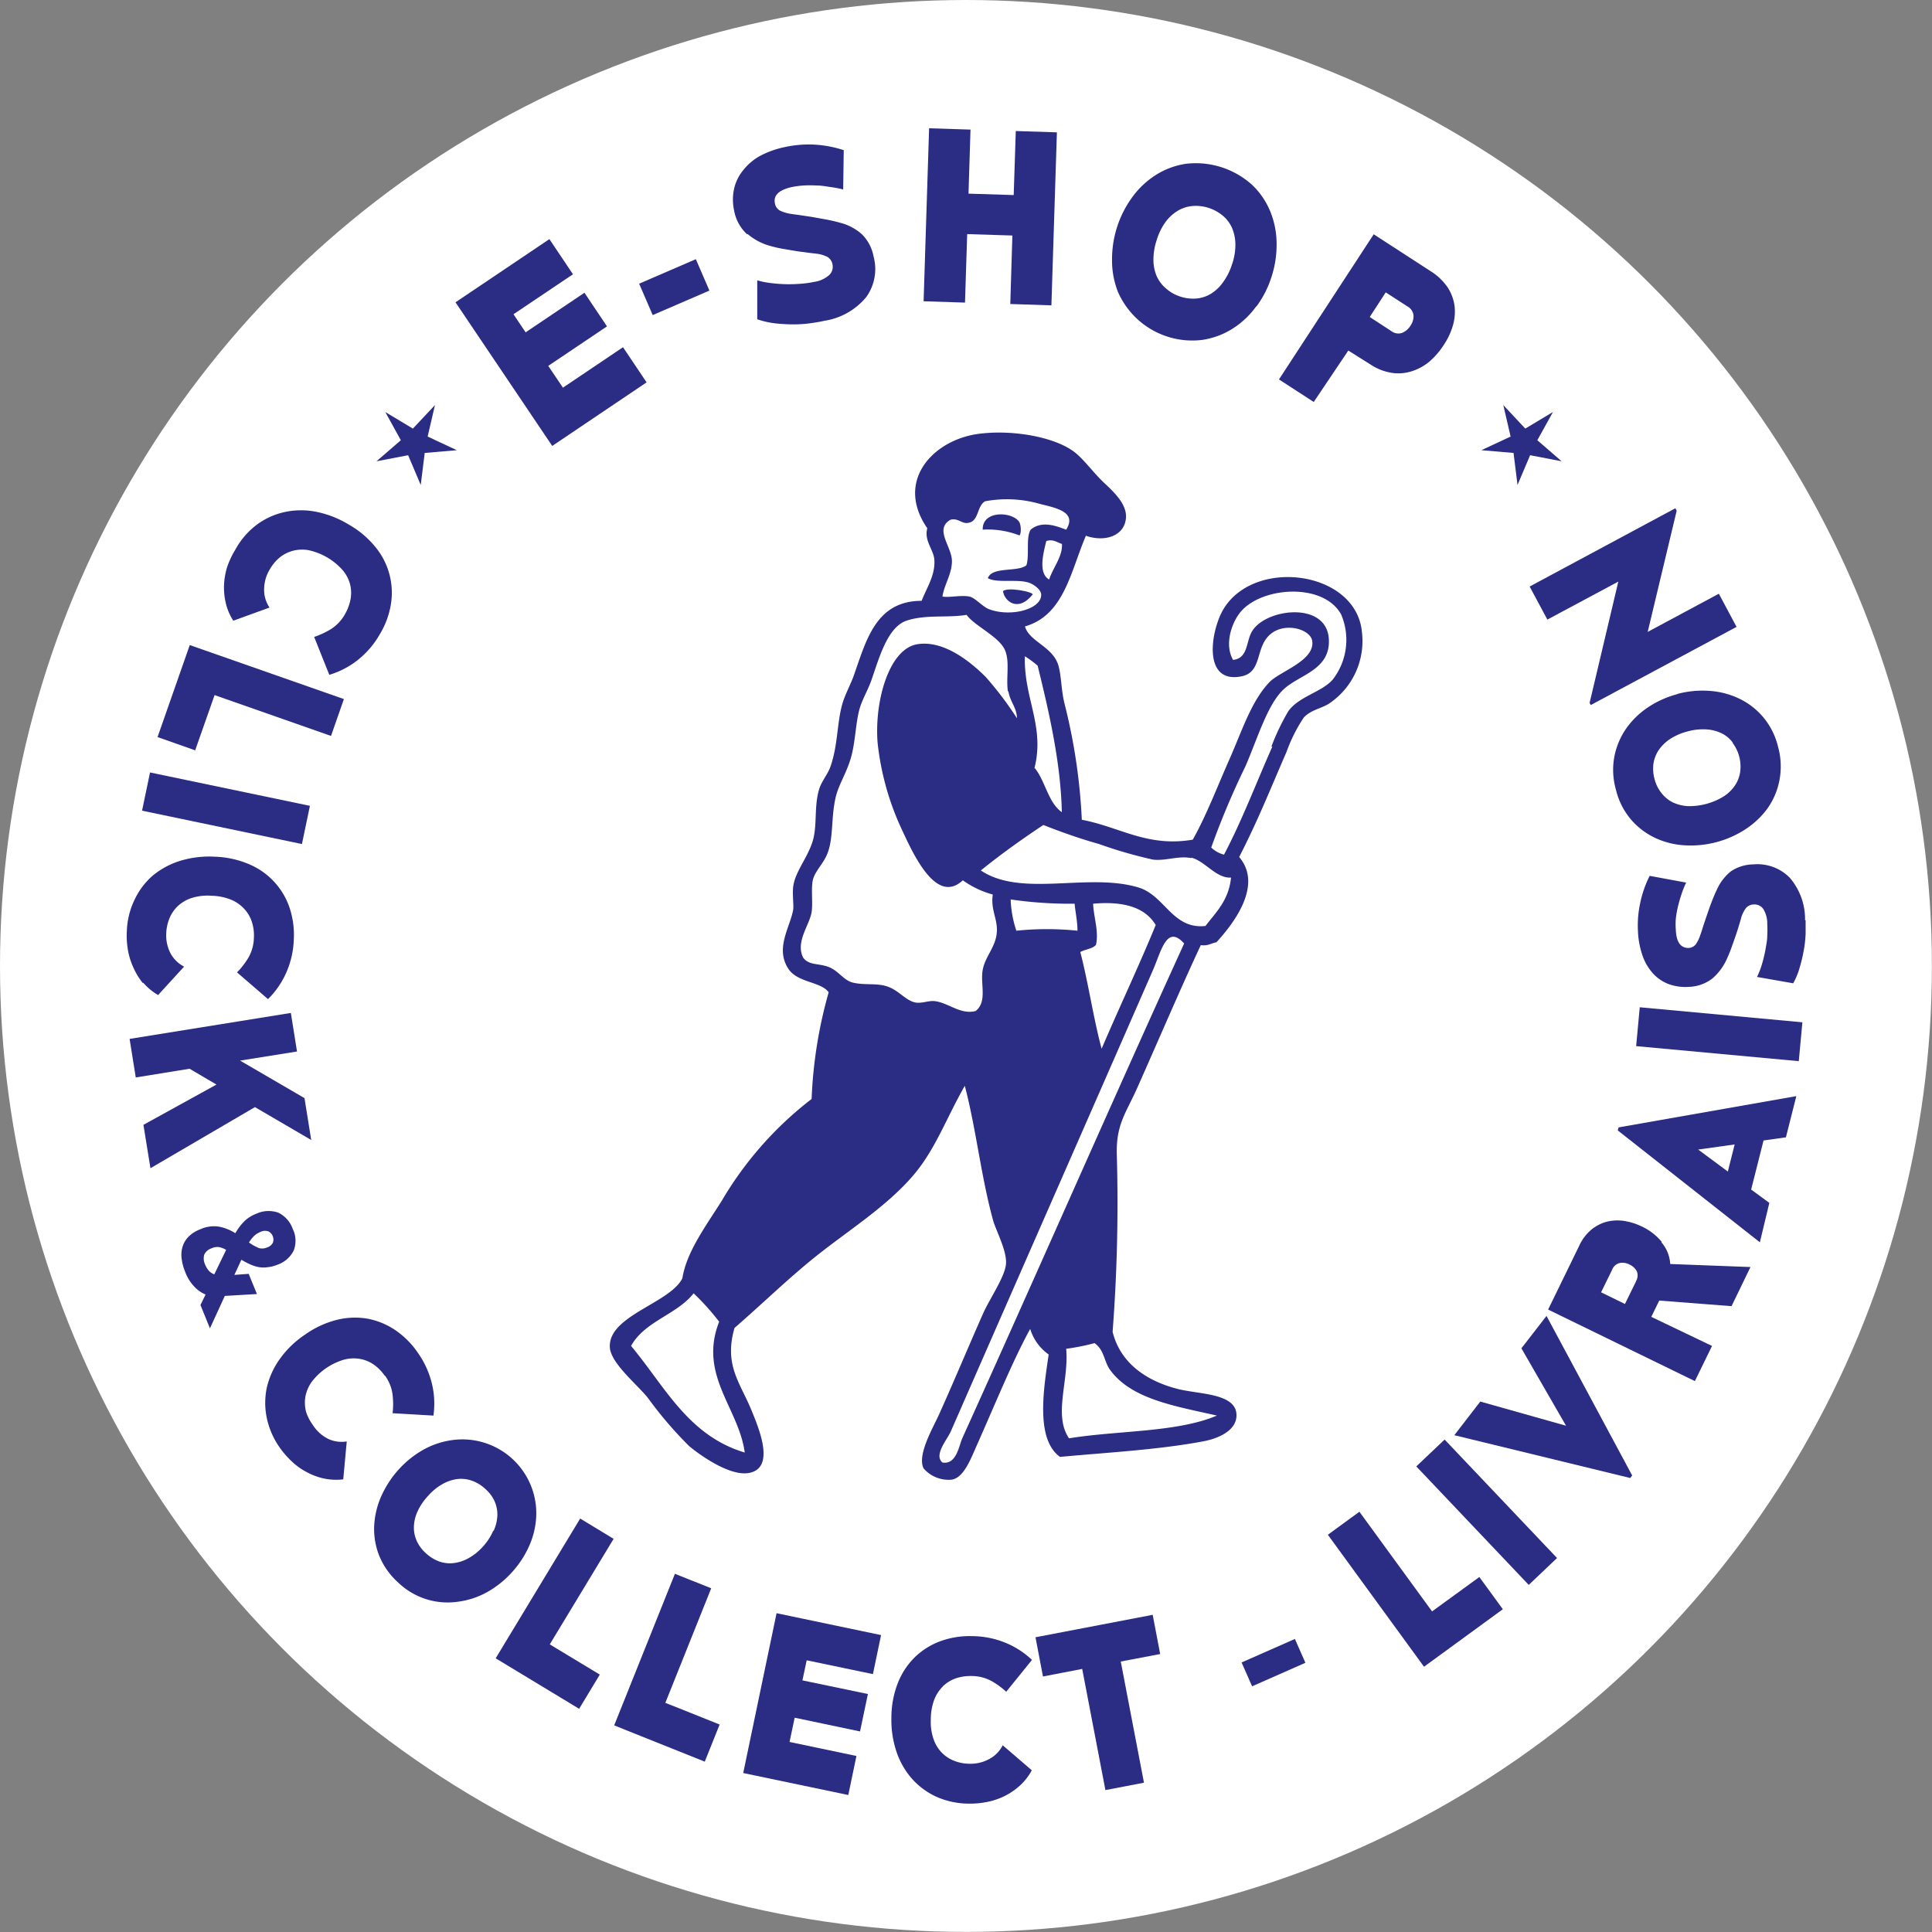 <svg xmlns="http://www.w3.org/2000/svg" viewBox="0 0 203.93 203.93"><rect x="0" y="0" width="203.93" height="203.93" fill="#808080" stroke="none"/><defs><style>.cls-1{fill:#fff;}.cls-2{fill:#2b2c83;}</style></defs><g id="Calque_2" data-name="Calque 2"><g id="Calque_1-2" data-name="Calque 1"><circle class="cls-1" cx="101.96" cy="101.96" r="101.96"/><path class="cls-2" d="M112.54,142.37c.31,3.36-1.38,7,.3,9.45,5.16-.84,11.4-.61,15.61-2.4-4.39-1-9-1.72-11.26-4.8-.68-.93-.59-2.07-1.65-2.85a23.76,23.76,0,0,1-3,.6m-39.32-5.86c-1.79,2.27-5.17,2.94-6.61,5.56,3.54,4.21,6,9.46,12,11.25-.63-4.7-4.91-8.18-2.7-13.81a25.67,25.67,0,0,0-2.7-3m48.47-34.07c-7.21,16.49-14.27,32.55-21.31,48.63-.4.91-1.82,2.49-.9,3.3,1.49.27,1.75-1.77,2.1-2.55,7.86-17.36,15.6-35.07,23.42-52.23-1.85-2.07-2.42.84-3.31,2.85m-6-2.7c-.37.42-1.14.46-1.65.75.86,3.3,1.37,6.94,2.25,10.21,1.87-4.39,3.89-8.62,5.71-13.06-1.1-1.85-3.37-2.54-6.61-2.25.07,1.46.63,3,.3,4.35m-8.4-1.5a31.6,31.6,0,0,1,6.45,0c0-1-.21-1.89-.3-2.85a43.36,43.36,0,0,1-6.75-.45,11.62,11.62,0,0,0,.6,3.3m18.46-7.66c-1.31-.29-2.75.33-4.06.15a47.6,47.6,0,0,1-5.7-1.65c-2.09-.58-4.21-1.35-5.85-2-2.29,1.52-4.5,3.1-6.6,4.8,4.3,2.89,11.34.19,16.65,1.8,2.79.85,3.58,4.44,7.06,4.06,1.13-1.47,2.47-2.73,2.7-5.11-1.57.11-2.78-1.78-4.2-2.1m-16.51-9.45c1.12,1.38,1.39,3.61,2.85,4.65-.11-5.3-1.39-10.72-2.55-15.46a10.6,10.6,0,0,0-1.35-1c-.14,4.42,2.15,7.4,1,11.86M106.39,73c-.22-1.43.22-3.09-.3-4.35-.61-1.46-3.25-2.59-4.06-3.75-2,.34-4.25-.06-6.3.6s-2.92,3.92-3.75,6.3c-.36,1-.93,2-1.2,2.85-.46,1.51-.46,3.4-.9,5.11s-1.34,3-1.66,4.35c-.52,2.17-.22,4.33-.89,6-.43,1.07-1.27,1.81-1.51,2.7s0,2.49-.15,3.46c-.22,1.38-1.72,3.14-.9,4.8.6.85,1.64.59,2.7,1s1.58,1.42,2.56,1.65c1.3.31,2.58,0,3.75.45s1.85,1.46,2.85,1.65c.64.12,1.36-.21,2-.15,1.48.16,2.72,1.46,4.35,1.05,1.27-1,.47-2.85.75-4.35s1.48-2.49,1.5-4.2c0-1.32-.66-2.18-.44-3.75a9.84,9.84,0,0,1-3.16-1.5c-2.88,2.69-5.34-3-6.6-5.71a28.85,28.85,0,0,1-2.4-8.85c-.33-4.36,1.2-9.87,4.2-10.36,2.81-.46,5.66,1.9,7.21,3.45a35.7,35.7,0,0,1,3.3,4.36c0-1.11-.74-1.74-.9-2.86m27.76,5.86a23.81,23.81,0,0,1,1.8-3.76c1.12-1.54,3.51-2,4.66-3.3a6.83,6.83,0,0,0,.9-6.9c-1.94-3.5-8.81-2.89-10.81,0-.72,1-1.53,3.14-.6,4.8,1.61-.14,1.38-2,2-3,1.43-2.43,7.83-3.21,8.11.75.23,3.34-3.13,3.79-4.81,5.4s-2.7,5.11-4,8.11a84.83,84.83,0,0,0-3.6,8.55,3,3,0,0,0,1.35.75c1.91-3.62,3.43-7.65,5.1-11.4M110.44,57.11c-.29,1.2-.9,3.38.3,4.06.41-1.26,1.45-2.46,1.35-3.76-.42-.1-.91-.55-1.65-.3m-.6-3.9a12.6,12.6,0,0,0-5.85-.3c-.87.48-.66,2-1.66,2.25-.79.24-1.12-.52-2-.3-1.75,1,.14,2.81.15,4.36,0,1.39-.8,2.43-1,3.75.71.13,2-.18,2.85,0,.62.13,1.37,1.08,2.11,1.35,2.36.85,5.52-.06,5.46-1.56,0-.52-.8-1.12-1.41-1.29-1.23-.35-3.28.09-4.22-.44.45-1.26,3.12-.61,4.07-1.36.35-1.06-.08-2.89.45-3.76,1.19-1,2.72-.38,3.75,0,1.16-1.85-1-2.28-2.7-2.7m4.8,3.3c-1.62,3.73-2.29,8.42-6.45,9.61.42,1.54,2.77,2.09,3.45,3.9.41,1.09.34,2.8.75,4.35a61.42,61.42,0,0,1,1.8,12.16c4,.75,6.92,2.92,11.71,2.1,1.43-2.53,2.61-5.64,3.9-8.55S132.08,74,134,72c1.09-1.14,4.82-2.26,4.51-4.35-.19-1.23-2.82-2-4.36-.75-1.73,1.39-.83,4.07-3.15,4.5-4.16.79-3.18-5-1.8-7.2,3.38-5.38,14-3.9,14.56,2.55a7.93,7.93,0,0,1-3.45,7.5c-.76.52-1.94.66-2.7,1.5a16.61,16.61,0,0,0-1.81,3.61c-1.68,3.85-3,7.21-5,11.1,2.55,3-.63,7.07-2.4,9-.56.1-.89.41-1.65.3-2.19,4.69-4.45,10-6.75,15.16-1.21,2.69-2.25,3.84-2.11,7.2a178.28,178.28,0,0,1-.45,18.46c.76,3.08,3.25,5.07,6.76,6,2.23.6,6,.44,6.3,2.55.22,1.77-1.78,2.68-3.45,3-4.76.9-10.07,1.18-15.16,1.65-2.63-1.88-1.71-7.26-1.2-10.81a5.13,5.13,0,0,1-1.95-2.7c-1.87,3.41-3.75,8.07-5.71,12.46-.59,1.34-1.32,3.24-2.55,3.45a3.47,3.47,0,0,1-3-1.2c-.68-1.43,1-4.26,1.65-5.7,1.7-3.78,2.91-6.72,4.65-10.66.7-1.56,2.33-3.9,2.41-5.25s-1-3.36-1.35-4.5c-1.3-4.73-1.77-9.53-3-14.26-2,3.48-3.17,6.94-5.7,9.75-2.67,3-6.24,5.3-9.46,7.81s-6.1,5.36-9.15,8c-1.13,3.94.59,5.75,1.8,8.71.78,1.91,2.56,6.11-.3,6.6-2,.35-5.12-1.86-6.3-2.85a41.73,41.73,0,0,1-4.36-5.1c-1.16-1.44-4-3.72-4-5.4-.09-3.28,6.36-4.58,7.66-7.21.44-2.84,2.61-5.69,4.2-8.25A37.5,37.5,0,0,1,85.67,116a47.9,47.9,0,0,1,1.8-11.26c-.81-1.12-3.19-1-4.2-2.4-1.52-2.19.13-4.46.45-6.3.08-.44-.09-1.56,0-2.4.17-1.54,1.4-2.92,2-4.66s.16-3.76.75-5.7c.27-.85.92-1.57,1.2-2.4.77-2.21.67-4.48,1.21-6.46.26-1,.85-2.05,1.2-3,1.33-3.71,2.3-8,7.2-8,.53-1.36,1.41-2.65,1.35-4.2,0-1.15-1.13-2.1-.75-3.46-3.53-5.12.81-9.51,5.71-10,3.52-.4,8,.41,10,2.1,1,.85,1.91,2.14,3,3.15,1.34,1.24,2.4,2.41,2.25,3.75-.19,1.78-2.16,2.49-4.2,1.8"/><path class="cls-2" d="M103.68,55.91a9.2,9.2,0,0,1,3.91.6c.17,0,.25-.92,0-1.41-.73-1.12-3.93-1.26-3.86.81"/><path class="cls-2" d="M105.87,62.39c.11,1,1.55,2.33,3.14.35,0-.26-2.57-.8-3.14-.35"/><polygon class="cls-2" points="68.25 40.36 65.76 36.65 59.42 40.92 57.87 38.62 64.07 34.45 61.69 30.9 55.48 35.08 54.2 33.17 60.48 28.95 57.99 25.24 48.08 31.91 58.29 47.07 68.25 40.36"/><rect class="cls-2" x="67.91" y="28.5" width="6.52" height="3.61" transform="translate(-6.18 30.72) rotate(-23.37)"/><path class="cls-2" d="M78.9,24.69A6.23,6.23,0,0,0,81.45,26a12.39,12.39,0,0,0,1.34.29l1.42.24,1.22.16.77.09a3.43,3.43,0,0,1,1.14.34,1.15,1.15,0,0,1,.53.78A1.2,1.2,0,0,1,87.56,29a3,3,0,0,1-1.6.75,10.25,10.25,0,0,1-1.31.19A15.37,15.37,0,0,1,83.1,30a15,15,0,0,1-1.63-.11,8.58,8.58,0,0,1-1.54-.3l0,4.11a9,9,0,0,0,1.89.43,18,18,0,0,0,1.92.11,12.91,12.91,0,0,0,1.79-.12c.57-.08,1.07-.16,1.49-.26a7.12,7.12,0,0,0,4.42-2.51,5.06,5.06,0,0,0,.77-4.27A4.45,4.45,0,0,0,91,24.75a5.43,5.43,0,0,0-2.33-1.24c-.39-.11-.85-.22-1.4-.33l-1.62-.29-1.42-.21-.79-.11a4.15,4.15,0,0,1-1.09-.33,1.06,1.06,0,0,1-.55-.75c-.19-.86.4-1.43,1.75-1.74a9.36,9.36,0,0,1,1.26-.17,12.94,12.94,0,0,1,1.39,0c.48,0,1,.09,1.43.16A10.18,10.18,0,0,1,89,20l.06-4.15a12.17,12.17,0,0,0-3.19-.59,11.86,11.86,0,0,0-3.1.28,9.7,9.7,0,0,0-2.55.92A5.91,5.91,0,0,0,78.42,18a4.67,4.67,0,0,0-.93,1.91,5.36,5.36,0,0,0,0,2.32,4.48,4.48,0,0,0,1.38,2.51"/><polygon class="cls-2" points="98.07 13.54 97.49 31.8 101.86 31.94 102.09 24.71 106.86 24.86 106.64 32.09 110.98 32.23 111.56 13.97 107.22 13.83 107 20.59 102.23 20.44 102.44 13.68 98.07 13.54"/><path class="cls-2" d="M130.05,27.88a6.47,6.47,0,0,1-.93,1.88A4.45,4.45,0,0,1,127.83,31a3.56,3.56,0,0,1-1.54.51,4.31,4.31,0,0,1-1.69-.2,4.13,4.13,0,0,1-1.52-.86,3.63,3.63,0,0,1-1-1.33,4.42,4.42,0,0,1-.33-1.74,6.6,6.6,0,0,1,.35-2.06,6.38,6.38,0,0,1,.9-1.85,4.52,4.52,0,0,1,1.28-1.2,3.66,3.66,0,0,1,1.54-.52,4.44,4.44,0,0,1,3.23,1,3.52,3.52,0,0,1,1,1.32,4.52,4.52,0,0,1,.35,1.73,6.39,6.39,0,0,1-.34,2.07m2.57,4.47a10.68,10.68,0,0,0,1.59-3.14,10.87,10.87,0,0,0,.53-3.49,9.07,9.07,0,0,0-.66-3.37,8.13,8.13,0,0,0-1.92-2.82,8.86,8.86,0,0,0-7-2.23A8.23,8.23,0,0,0,122,18.47a9.1,9.1,0,0,0-2.49,2.35,11.11,11.11,0,0,0-2.13,6.62A9,9,0,0,0,118,30.8a8.56,8.56,0,0,0,8.89,5.08,8.23,8.23,0,0,0,3.2-1.18,9,9,0,0,0,2.5-2.35"/><path class="cls-2" d="M146.27,30.86l2.3,1.49a1.22,1.22,0,0,1,.63.92,1.72,1.72,0,0,1-.32,1.11,1.9,1.9,0,0,1-.89.76,1.21,1.21,0,0,1-1.11-.18l-2.3-1.5Zm-1.63,7.6a5.71,5.71,0,0,0,2.23.89,4.63,4.63,0,0,0,2.1-.15,5.49,5.49,0,0,0,1.87-1,8,8,0,0,0,1.54-1.77,7.23,7.23,0,0,0,1-2.15,5.15,5.15,0,0,0,.14-2.09,4.78,4.78,0,0,0-.76-1.92A6.06,6.06,0,0,0,151,28.62l-6-3.89-10,15.32,3.67,2.38L142.32,37Z"/><path class="cls-2" d="M24.65,65.51l3.8-1.38a3.28,3.28,0,0,1-.57-1.9,4.07,4.07,0,0,1,.61-2.15,4.56,4.56,0,0,1,1-1.21,3.8,3.8,0,0,1,1.38-.72,3.9,3.9,0,0,1,1.68-.08,6.69,6.69,0,0,1,3.6,2.09,3.76,3.76,0,0,1,.8,1.51A3.7,3.7,0,0,1,37,63.26a5,5,0,0,1-.57,1.54,4.42,4.42,0,0,1-1.52,1.62,8.81,8.81,0,0,1-1.75.81l1.6,4a9,9,0,0,0,3-1.56,9.41,9.41,0,0,0,2.34-2.74,8.8,8.8,0,0,0,1.17-3.21,7.58,7.58,0,0,0-1.66-6,10,10,0,0,0-2.83-2.37A10.54,10.54,0,0,0,33.26,54a8.16,8.16,0,0,0-3.31.07,7.65,7.65,0,0,0-2.89,1.35A8.23,8.23,0,0,0,24.85,58,9.58,9.58,0,0,0,24,59.78a7.46,7.46,0,0,0-.35,1.92,7.06,7.06,0,0,0,.18,1.94,5.85,5.85,0,0,0,.79,1.87"/><polygon class="cls-2" points="22.65 73.37 34.94 77.68 36.3 73.79 20.03 68.09 16.63 77.8 20.6 79.2 22.65 73.37"/><rect class="cls-2" x="21.79" y="76.69" width="4.12" height="17.24" transform="translate(-64.53 91.23) rotate(-78.21)"/><path class="cls-2" d="M15.12,103.73a6.09,6.09,0,0,0,1.57,1.3l2.74-3A3.4,3.4,0,0,1,18,100.63a4.15,4.15,0,0,1-.45-2.19,4.73,4.73,0,0,1,.35-1.54,3.79,3.79,0,0,1,.89-1.28,3.92,3.92,0,0,1,1.46-.84,5.69,5.69,0,0,1,2.1-.23,5.87,5.87,0,0,1,2.05.42,3.87,3.87,0,0,1,1.41,1,3.66,3.66,0,0,1,.79,1.38,4.65,4.65,0,0,1,.2,1.63,4.44,4.44,0,0,1-.6,2.14,8.4,8.4,0,0,1-1.18,1.52l3.27,2.82a9,9,0,0,0,1.9-2.74,9.42,9.42,0,0,0,.82-3.51,9.08,9.08,0,0,0-.44-3.38,7.63,7.63,0,0,0-4.26-4.6,10,10,0,0,0-3.6-.8,10.54,10.54,0,0,0-3.71.44,8.51,8.51,0,0,0-2.91,1.58A7.71,7.71,0,0,0,14.19,95a8.2,8.2,0,0,0-.8,3.26,8.77,8.77,0,0,0,.11,2,7.39,7.39,0,0,0,.58,1.87,7.22,7.22,0,0,0,1,1.64"/><polygon class="cls-2" points="13.68 109.66 14.33 113.73 20.01 112.81 22.85 114.48 15.14 118.73 15.88 123.31 26.91 116.86 32.85 120.33 32.14 115.91 25.34 111.95 31.35 110.99 30.7 106.92 13.68 109.66"/><path class="cls-2" d="M27.28,131.71a4.77,4.77,0,0,1-1-.56,3.68,3.68,0,0,1,.54-.69,2,2,0,0,1,.64-.41,1.1,1.1,0,0,1,.85-.08.94.94,0,0,1,.49.54.93.93,0,0,1,0,.67,1,1,0,0,1-.58.48,1.33,1.33,0,0,1-1,.05m-4.6,2.8a1.42,1.42,0,0,1-.56-.36,2.12,2.12,0,0,1-.39-.63,1.5,1.5,0,0,1-.11-1.09,1.3,1.3,0,0,1,.78-.67,1.4,1.4,0,0,1,.8-.12,2.36,2.36,0,0,1,.73.29Zm6.62-1A3,3,0,0,0,31,132a2.82,2.82,0,0,0-.1-2.28A3,3,0,0,0,29.37,128a3.09,3.09,0,0,0-2.35.13,3.61,3.61,0,0,0-1.26.81,6.16,6.16,0,0,0-.92,1.23,5,5,0,0,0-1.71-.69,3.44,3.44,0,0,0-2,.28,3.41,3.41,0,0,0-1.25.8,2.59,2.59,0,0,0-.62,1.07,3,3,0,0,0-.08,1.27,5.41,5.41,0,0,0,.37,1.36,4.52,4.52,0,0,0,1,1.59,3.39,3.39,0,0,0,1.15.79l-.54,1.11,1,2.46,1.57-3.42,3.39-.2-.87-2.13-1.51.11.74-1.6a8.42,8.42,0,0,0,.93.49,4,4,0,0,0,.91.29,3.07,3.07,0,0,0,1,0,3.64,3.64,0,0,0,1-.27"/><path class="cls-2" d="M40.62,145.18a4.3,4.3,0,0,1,.82,2.06,8.28,8.28,0,0,1,0,1.93l4.31.25a8.94,8.94,0,0,0-.15-3.33,9.52,9.52,0,0,0-1.48-3.28,9.09,9.09,0,0,0-2.41-2.42,7.78,7.78,0,0,0-2.93-1.2,7.93,7.93,0,0,0-3.24.13,10,10,0,0,0-3.35,1.56,10.24,10.24,0,0,0-2.68,2.6,8.47,8.47,0,0,0-1.35,3,7.79,7.79,0,0,0,0,3.19,8.44,8.44,0,0,0,1.34,3.09,9.47,9.47,0,0,0,1.31,1.51,7.07,7.07,0,0,0,1.59,1.13,6.8,6.8,0,0,0,1.83.67,6.17,6.17,0,0,0,2,.08l.37-4a3.37,3.37,0,0,1-2-.29A4.14,4.14,0,0,1,33,150.38,4.77,4.77,0,0,1,32.3,149a3.86,3.86,0,0,1-.07-1.55,3.94,3.94,0,0,1,.65-1.56,6.64,6.64,0,0,1,3.42-2.37,4,4,0,0,1,1.71-.08,3.7,3.7,0,0,1,1.46.61,4.61,4.61,0,0,1,1.15,1.18"/><path class="cls-2" d="M52.06,161.58A5.94,5.94,0,0,1,51,163.22a5.8,5.8,0,0,1-1.54,1.25,4.26,4.26,0,0,1-1.58.52,3.41,3.41,0,0,1-1.52-.17,4.19,4.19,0,0,1-1.37-.84,3.92,3.92,0,0,1-1-1.33,3.38,3.38,0,0,1-.3-1.53,4.19,4.19,0,0,1,.4-1.62,6.17,6.17,0,0,1,1.11-1.62,5.76,5.76,0,0,1,1.51-1.23,4.19,4.19,0,0,1,1.56-.53,3.43,3.43,0,0,1,1.53.17,4,4,0,0,1,1.4.85,3.85,3.85,0,0,1,1,1.31,3.55,3.55,0,0,1,.3,1.51,4.46,4.46,0,0,1-.39,1.62M54,166a10.5,10.5,0,0,0,1.84-2.78,8.65,8.65,0,0,0,.76-3.15,7.77,7.77,0,0,0-.53-3.18A7.8,7.8,0,0,0,47.79,152a8.66,8.66,0,0,0-3.06,1,10.45,10.45,0,0,0-2.61,2.07,10.69,10.69,0,0,0-1.83,2.76A8.76,8.76,0,0,0,39.5,161a7.62,7.62,0,0,0,.51,3.17,7.77,7.77,0,0,0,2.05,2.9,7.52,7.52,0,0,0,6.26,2,8.63,8.63,0,0,0,3.07-1A10.32,10.32,0,0,0,54,166"/><polygon class="cls-2" points="61.24 160.29 52.32 175.04 61.13 180.37 63.31 176.76 58.03 173.57 64.77 162.43 61.24 160.29"/><polygon class="cls-2" points="75.07 167.65 71.24 166.12 64.83 182.12 74.39 185.95 75.96 182.03 70.23 179.74 75.07 167.65"/><polygon class="cls-2" points="78.45 187.15 89.54 189.47 90.4 185.35 83.34 183.87 83.88 181.31 90.78 182.76 91.61 178.81 84.7 177.37 85.15 175.25 92.14 176.71 93 172.59 81.97 170.28 78.45 187.15"/><path class="cls-2" d="M99.52,178a3.79,3.79,0,0,1,1.35-.84,4.92,4.92,0,0,1,1.63-.25,4.42,4.42,0,0,1,2.16.53,8.48,8.48,0,0,1,1.55,1.13l2.72-3.36a9,9,0,0,0-2.8-1.81,9.42,9.42,0,0,0-3.54-.7,9,9,0,0,0-3.37.55,7.64,7.64,0,0,0-2.67,1.69,7.84,7.84,0,0,0-1.78,2.71,10.07,10.07,0,0,0-.68,3.63,10.59,10.59,0,0,0,.56,3.69,8.35,8.35,0,0,0,1.68,2.86,7.79,7.79,0,0,0,2.59,1.86,8.53,8.53,0,0,0,3.29.69,9.39,9.39,0,0,0,2-.18,7.49,7.49,0,0,0,1.85-.63,7.34,7.34,0,0,0,1.6-1.1,6.09,6.09,0,0,0,1.25-1.61l-3.07-2.64a3.33,3.33,0,0,1-1.38,1.43,4.13,4.13,0,0,1-2.17.52,4.5,4.5,0,0,1-1.55-.3,3.68,3.68,0,0,1-1.3-.84,3.82,3.82,0,0,1-.89-1.43,5.56,5.56,0,0,1-.3-2.09,6,6,0,0,1,.35-2.07,4.07,4.07,0,0,1,.93-1.44"/><polygon class="cls-2" points="121.67 170.45 109.3 172.82 110.09 176.96 114.23 176.16 116.68 188.95 120.75 188.17 118.3 175.38 122.46 174.59 121.67 170.45"/><rect class="cls-2" x="131.34" y="174.14" width="6.15" height="2.75" transform="translate(-59.39 69.15) rotate(-23.8)"/><polygon class="cls-2" points="151.16 170.09 143.49 159.57 140.16 162 150.31 175.93 158.63 169.86 156.15 166.46 151.16 170.09"/><rect class="cls-2" x="154.86" y="150.99" width="4.12" height="17.24" transform="translate(-66.77 151.86) rotate(-43.5)"/><polygon class="cls-2" points="160.59 142.32 165.3 150.49 156.25 147.94 153.51 151.49 172.08 156.01 172.28 155.74 163.24 138.9 160.59 142.32"/><path class="cls-2" d="M172.69,135.25l-1.17,2.39L169,136.41l1.17-2.39a1.14,1.14,0,0,1,.78-.7,1.58,1.58,0,0,1,1.06.16,1.61,1.61,0,0,1,.77.73,1.18,1.18,0,0,1-.08,1m2.7-4.13a6.06,6.06,0,0,0-2.06-1.6,6.8,6.8,0,0,0-1.87-.6,4.73,4.73,0,0,0-1.84.07,4.31,4.31,0,0,0-1.65.84,4.82,4.82,0,0,0-1.29,1.71l-3.28,6.73,15.49,7.55,1.81-3.71L174.3,139l.84-1.72,7.63.59,2-4.13-8.47-.32a3.86,3.86,0,0,0-.93-2.29"/><path class="cls-2" d="M183.1,120.8l-.72,2.86-3.13-2.32Zm-12.34-1.48,15,11.81,1-4.16-1.92-1.41,1.31-5.18,2.36-.33,1.1-4.35L170.85,119Z"/><rect class="cls-2" x="179.4" y="100.54" width="4.12" height="17.24" transform="translate(56.08 279.81) rotate(-84.72)"/><path class="cls-2" d="M190.53,97.15a6.71,6.71,0,0,0-1.62-4.51,4.8,4.8,0,0,0-3.85-1.4,4.33,4.33,0,0,0-2.34.72,5.16,5.16,0,0,0-1.52,2c-.17.34-.34.75-.53,1.24s-.36,1-.52,1.46-.31.91-.43,1.29-.19.61-.24.72a3.57,3.57,0,0,1-.48,1,1,1,0,0,1-.78.39c-.82,0-1.27-.6-1.33-1.9a7,7,0,0,1,0-1.2,10.79,10.79,0,0,1,.23-1.3c.11-.44.23-.87.38-1.3a9.38,9.38,0,0,1,.48-1.2l-3.85-.71a11.44,11.44,0,0,0-1,2.87,11.09,11.09,0,0,0-.24,2.92,8.83,8.83,0,0,0,.45,2.52,5.39,5.39,0,0,0,1.06,1.9,4.27,4.27,0,0,0,1.62,1.17,5.12,5.12,0,0,0,2.16.34,4.27,4.27,0,0,0,2.57-.89,5.87,5.87,0,0,0,1.57-2.16q.24-.52.48-1.2c.16-.44.31-.87.45-1.28s.25-.78.35-1.11.17-.56.2-.7a3.26,3.26,0,0,1,.51-1,1.1,1.1,0,0,1,.8-.36,1.13,1.13,0,0,1,1,.46,2.85,2.85,0,0,1,.43,1.61,10.57,10.57,0,0,1,0,1.24c0,.47-.11,1-.19,1.46a13.61,13.61,0,0,1-.36,1.5,7.94,7.94,0,0,1-.53,1.38l3.82.67A7.83,7.83,0,0,0,190,102a16.15,16.15,0,0,0,.41-1.77,12.62,12.62,0,0,0,.18-1.69c0-.54,0-1,0-1.42"/><path class="cls-2" d="M182.88,78.41a4.17,4.17,0,0,1,.8,3.08,3.45,3.45,0,0,1-.57,1.45,4.05,4.05,0,0,1-1.21,1.15,6.92,6.92,0,0,1-3.74,1,4.28,4.28,0,0,1-1.6-.4,3.5,3.5,0,0,1-1.2-1,3.89,3.89,0,0,1-.72-1.47,4.15,4.15,0,0,1-.11-1.63,3.6,3.6,0,0,1,.56-1.43,4.44,4.44,0,0,1,1.2-1.16,6.21,6.21,0,0,1,1.82-.79,6.08,6.08,0,0,1,2-.22,4.29,4.29,0,0,1,1.61.41,3.21,3.21,0,0,1,1.19,1m-5.83-5.14A10.32,10.32,0,0,0,174,74.63a8.73,8.73,0,0,0-2.33,2.24,7.81,7.81,0,0,0-1.27,3,7.65,7.65,0,0,0,.18,3.53,7.56,7.56,0,0,0,1.6,3.13,7.7,7.7,0,0,0,2.56,1.93,8.58,8.58,0,0,0,3.13.77,10.62,10.62,0,0,0,6.34-1.68,8.87,8.87,0,0,0,2.35-2.21,7.59,7.59,0,0,0,1.27-3,7.71,7.71,0,0,0-.16-3.55,7.54,7.54,0,0,0-4.18-5.09,8.54,8.54,0,0,0-3.14-.78,10.22,10.22,0,0,0-3.3.33"/><polygon class="cls-2" points="163.33 65.4 170.82 61.39 167.79 74.19 167.91 74.42 183.3 66.17 181.43 62.67 173.92 66.7 176.98 53.91 176.84 53.65 161.46 61.91 163.33 65.4"/><polygon class="cls-2" points="43.08 48.05 44.41 51.19 44.83 47.81 48.22 47.52 45.14 46.08 45.91 42.76 43.58 45.24 40.67 43.49 42.31 46.47 39.74 48.69 43.08 48.05"/><polygon class="cls-2" points="159.76 47.81 160.18 51.19 161.51 48.05 164.84 48.69 162.27 46.47 163.92 43.49 161 45.24 158.68 42.76 159.45 46.08 156.37 47.52 159.76 47.81"/></g></g></svg>